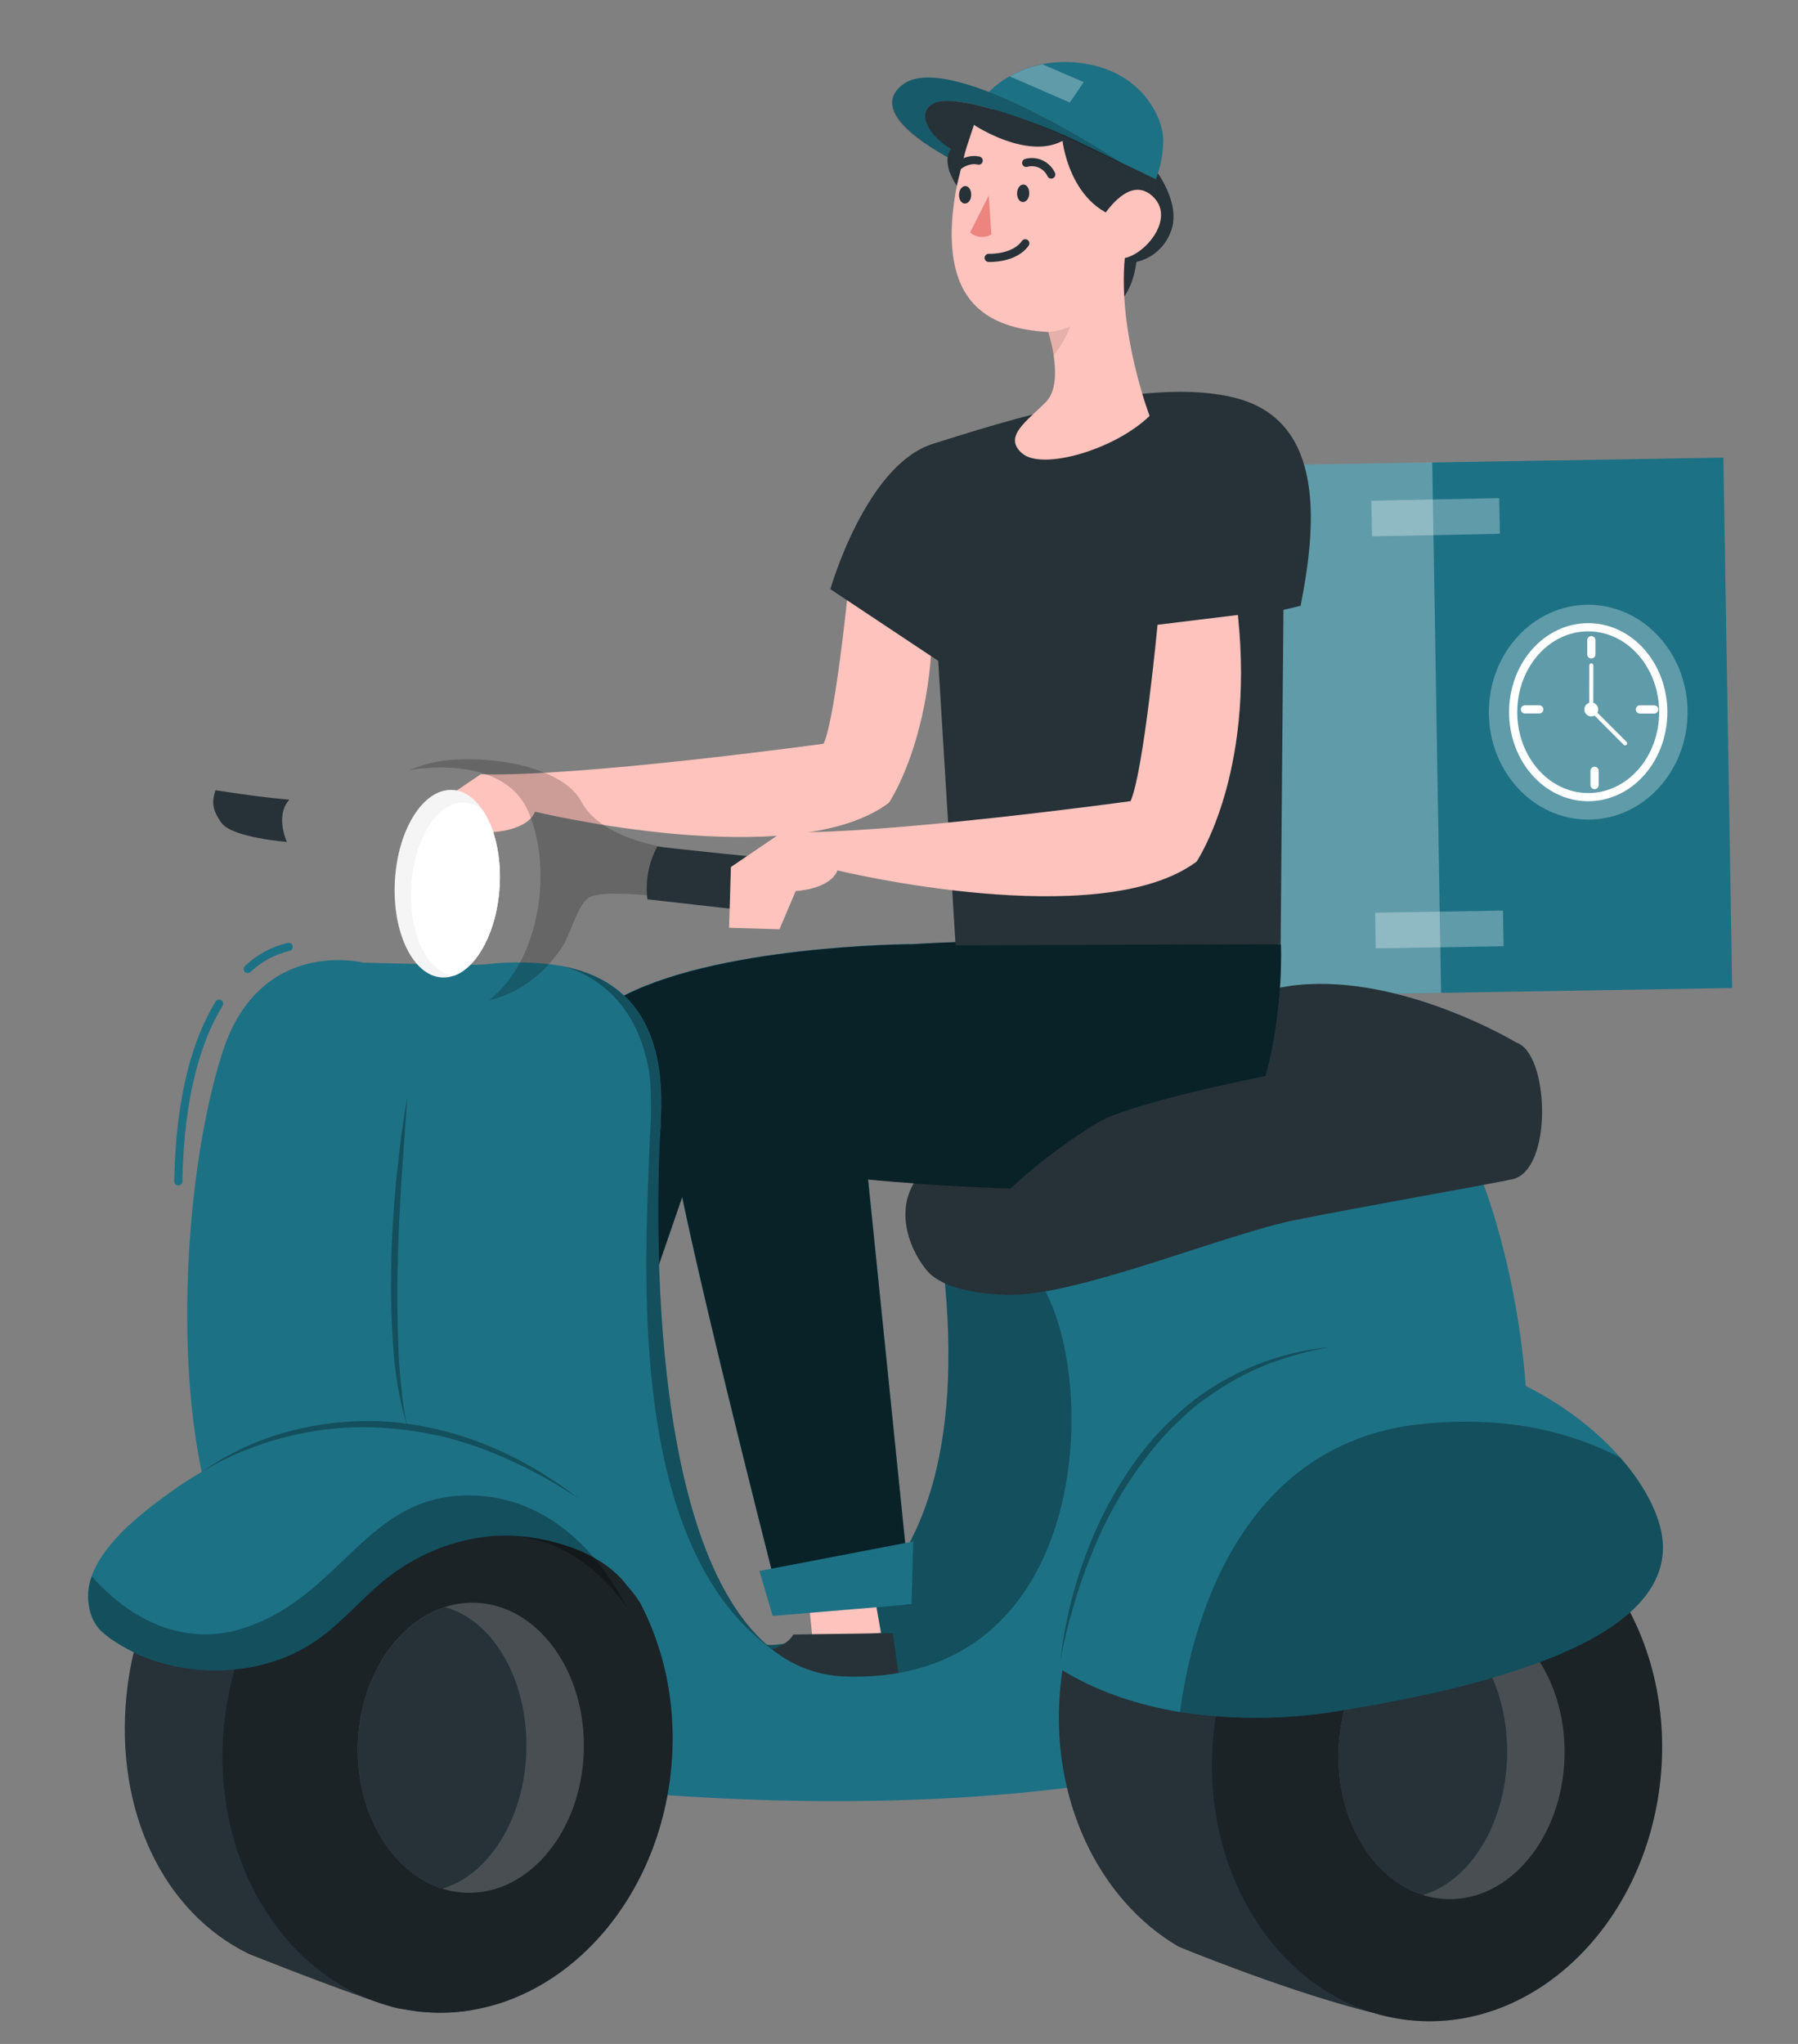 <svg width="220" height="250" viewBox="0 0 220 250" fill="none" xmlns="http://www.w3.org/2000/svg">
<rect x="0" y="0" width="220" height="250" fill="#808080" stroke="none"/>
<path d="M210.869 55.974L121.006 57.464L122.082 122.339L211.945 120.849L210.869 55.974Z" fill="#1D7185"/>
<path opacity="0.3" d="M175.248 56.557L120.918 57.458L121.994 122.332L176.324 121.431L175.248 56.557Z" fill="white"/>
<path opacity="0.3" d="M183.435 60.928L167.789 61.241L167.876 65.603L183.523 65.29L183.435 60.928Z" fill="white"/>
<path opacity="0.3" d="M183.9 111.375L168.256 111.635L168.328 115.996L183.972 115.736L183.9 111.375Z" fill="white"/>
<path d="M194.33 97.5C199.401 97.5 203.512 92.849 203.512 87.111C203.512 81.373 199.401 76.721 194.33 76.721C189.259 76.721 185.148 81.373 185.148 87.111C185.148 92.849 189.259 97.5 194.33 97.5Z" stroke="white" stroke-miterlimit="10"/>
<path d="M194.712 78.302V80.047" stroke="white" stroke-linecap="round" stroke-linejoin="round"/>
<path d="M195.109 94.283V96.028" stroke="white" stroke-linecap="round" stroke-linejoin="round"/>
<path d="M186.589 86.768H188.341" stroke="white" stroke-linecap="round" stroke-linejoin="round"/>
<path d="M200.654 86.776H202.407" stroke="white" stroke-linecap="round" stroke-linejoin="round"/>
<path d="M194.704 86.768L194.712 81.394" stroke="white" stroke-width="0.5" stroke-linecap="round" stroke-linejoin="round"/>
<path d="M195.047 87.118L198.847 90.919" stroke="white" stroke-width="0.5" stroke-linecap="round" stroke-linejoin="round"/>
<path d="M195.553 86.776C195.553 86.944 195.503 87.108 195.41 87.247C195.317 87.387 195.184 87.496 195.029 87.56C194.874 87.624 194.703 87.641 194.538 87.608C194.374 87.576 194.222 87.495 194.104 87.376C193.985 87.257 193.904 87.106 193.871 86.941C193.839 86.777 193.856 86.606 193.92 86.451C193.984 86.296 194.093 86.163 194.232 86.07C194.372 85.977 194.536 85.927 194.704 85.927C194.816 85.926 194.927 85.947 195.03 85.989C195.134 86.032 195.228 86.094 195.307 86.173C195.386 86.252 195.448 86.346 195.49 86.45C195.533 86.553 195.554 86.664 195.553 86.776Z" fill="white"/>
<path opacity="0.3" d="M194.33 100.249C201.044 100.249 206.488 94.367 206.488 87.111C206.488 79.854 201.044 73.972 194.33 73.972C187.616 73.972 182.173 79.854 182.173 87.111C182.173 94.367 187.616 100.249 194.33 100.249Z" fill="white"/>
<path d="M93.365 201.051C94.72 202.087 121.924 199.159 114.891 150.896C114.891 150.896 127.796 154.174 129.182 153.956C129.182 153.956 148.115 182.983 134.33 197.36C120.545 211.737 100 212.617 100 212.617L93.365 201.051Z" fill="#1D7185"/>
<path opacity="0.3" d="M93.365 201.051C94.72 202.087 121.924 199.159 114.891 150.896C114.891 150.896 127.796 154.174 129.182 153.956C129.182 153.956 148.115 182.983 134.33 197.36C120.545 211.737 100 212.617 100 212.617L93.365 201.051Z" fill="black"/>
<path d="M123.512 158.364C123.583 158.364 115.911 158.512 113.341 155.319C110.771 152.126 109.034 146.417 113.707 142.523C118.38 138.629 145.818 121.807 158.738 120.483C171.659 119.159 185.491 127.492 185.491 127.492L168.575 140L132.15 148.816L123.512 158.364Z" fill="#263238"/>
<path d="M98.707 193.45L99.416 200.428L107.796 199.72L106.534 192.547L98.707 193.45Z" fill="#FFC3BD"/>
<path d="M97.079 199.922L109.237 199.751L110.101 205.888C110.101 205.888 98.715 206.044 94.034 205.421C89.354 204.797 90.086 202.36 90.086 202.36C90.086 202.36 95.569 202.492 97.079 199.922Z" fill="#263238"/>
<path d="M203.176 217.586C204.991 199.746 194.221 184.038 179.119 182.501C164.018 180.965 150.305 194.181 148.489 212.021C146.674 229.861 157.445 245.569 172.546 247.106C187.647 248.642 201.361 235.426 203.176 217.586Z" fill="#263238"/>
<path d="M156.729 115.491C156.729 115.491 157.991 144.439 141.153 145.265C124.315 146.09 106.223 144.245 106.223 144.245L111.526 196.262L95.74 197.235C95.74 197.235 84.408 153.107 82.625 142.017C80.841 130.927 82.391 123.084 94.097 118.162C105.802 113.24 156.729 115.491 156.729 115.491Z" fill="#1D7185"/>
<path d="M62.5 207.336L83.474 146.417L111.511 115.467C111.511 115.467 87.04 115.561 75.28 122.321C63.52 129.081 63.084 137.204 60.927 146.869C58.77 156.534 50.117 202.282 50.117 202.282L62.5 207.336Z" fill="#1D7185"/>
<path opacity="0.7" d="M156.729 115.491C156.729 115.491 130.67 114.33 111.558 115.491C111.558 115.491 87.087 115.584 75.327 122.344C63.567 129.104 63.084 137.204 60.927 146.869C58.77 156.534 50.117 202.282 50.117 202.282L62.5 207.336L83.474 146.417C87.001 163.302 95.74 197.204 95.74 197.204L111.526 196.262L106.215 144.276C106.215 144.276 124.299 146.121 141.145 145.296C157.991 144.47 156.729 115.491 156.729 115.491Z" fill="black"/>
<path d="M113.707 68.536L104.026 69.712C104.026 69.712 102.344 87.508 100.779 90.966C100.779 90.966 71.005 95.055 58.808 94.704L52.617 98.91L52.399 106.223L58.466 106.402L60.421 101.768C60.421 101.768 64.517 101.589 65.467 99.284C65.467 99.284 97.103 106.924 108.754 98.201C108.769 98.209 115.794 87.889 113.707 68.536Z" fill="#FFC3BD"/>
<path d="M141.449 20.88C141.449 20.88 144.478 24.774 143.326 28.146C143.007 29.108 142.447 29.972 141.698 30.654C140.949 31.336 140.037 31.813 139.05 32.041C139.05 32.041 138.481 37.438 135.296 37.593C132.111 37.749 133.178 25.701 133.178 25.701L141.449 20.88Z" fill="#263238"/>
<path d="M116.924 115.623L114.798 80.833L101.604 72.064C101.604 72.064 105.919 56.853 114.174 54.276C122.43 51.698 140.436 45.787 151.355 48.723C162.274 51.659 161.02 64.54 159.143 74.097L157.041 74.595C157.041 74.595 156.713 112.251 156.698 115.491L116.924 115.623Z" fill="#263238"/>
<path d="M140.662 50.872C136.34 55.054 127.523 57.547 125.086 55.467C122.648 53.388 125.724 51.48 128.014 49.128C129.252 47.835 129.213 45.413 128.925 43.481C128.773 42.508 128.55 41.547 128.255 40.608C120.164 40.163 116.807 36.379 116.472 29.704C116.137 23.03 119.159 15.28 119.159 15.28L124.875 10.405C124.875 10.405 132.664 11.573 138.894 15.857C142.601 18.38 141.503 23.349 139.969 27.017C139.319 28.579 138.537 30.082 137.632 31.511C136.76 40.646 140.662 50.872 140.662 50.872Z" fill="#FFC3BD"/>
<path d="M120.974 31.542C120.974 31.542 124.089 31.69 125.452 29.759" stroke="#263238" stroke-linecap="round" stroke-linejoin="round"/>
<path d="M125.935 23.66C125.935 24.252 125.576 24.72 125.156 24.712C124.735 24.704 124.431 24.213 124.447 23.622C124.463 23.03 124.805 22.562 125.226 22.57C125.646 22.578 125.958 23.069 125.935 23.66Z" fill="#263238"/>
<path d="M118.832 23.847C118.832 24.439 118.474 24.907 118.053 24.899C117.632 24.891 117.329 24.4 117.344 23.808C117.36 23.216 117.703 22.749 118.123 22.757C118.544 22.765 118.855 23.263 118.832 23.847Z" fill="#263238"/>
<path d="M121.301 28.684L120.981 23.91L118.699 28.442C119.056 28.745 119.496 28.931 119.962 28.974C120.427 29.017 120.895 28.916 121.301 28.684Z" fill="#ED847E"/>
<path d="M125.561 19.922C126.158 19.758 126.794 19.811 127.356 20.072C127.918 20.333 128.369 20.785 128.629 21.347" stroke="#263238" stroke-linecap="round" stroke-linejoin="round"/>
<path d="M116.636 20.802C116.636 20.802 118.069 19.244 119.751 19.642" stroke="#263238" stroke-linecap="round" stroke-linejoin="round"/>
<path d="M140.023 27.017C131.114 27.336 130.008 17.235 130.008 17.235C125.6 19.572 119.19 15.288 119.19 15.288L124.907 10.397C124.907 10.397 132.695 11.581 138.925 15.849C142.656 18.38 141.558 23.364 140.023 27.017Z" fill="#263238"/>
<path d="M116.324 18.248C116.324 18.248 111.713 15.179 113.746 12.967C115.779 10.755 128.232 14.961 137.539 20.117C137.539 20.117 116.223 5.857 110.428 10.366C105.639 14.097 116.262 19.276 115.942 19.268L116.324 18.248Z" fill="#1D7185"/>
<path d="M142.329 17.204C142.316 18.819 142.01 20.418 141.425 21.924L120.491 11.799C121.358 10.798 122.397 9.959 123.559 9.322C124.798 8.614 126.145 8.114 127.547 7.843C129.033 7.559 130.554 7.506 132.056 7.687C139.712 8.567 142.368 14.455 142.329 17.204Z" fill="#1D7185"/>
<path d="M49.618 120.304C49.618 120.304 25.974 153.014 45.444 203.364" stroke="#263238" stroke-linecap="round" stroke-linejoin="round"/>
<path d="M80.826 137.298C80.826 137.298 80.826 137.36 80.826 137.484C80.826 137.609 80.826 137.679 80.826 137.819V137.897C80.544 141.047 80.024 144.172 79.268 147.243C78.193 151.783 76.768 156.106 75.592 159.579C70.608 174.338 71.184 190.241 71.184 190.241C69.533 188.185 66.511 186.721 62.734 185.693C48.98 181.916 25.631 183.941 25.631 183.941C21.051 167.874 22.687 142.726 27.243 128.645C31.799 114.564 44.431 117.741 44.431 117.741C44.431 117.741 57.765 118.131 59.439 117.952C62.504 117.58 65.606 117.643 68.653 118.139C78.949 120.023 81.425 128.162 80.826 137.298Z" fill="#1D7185"/>
<path d="M183.481 198.598C160.117 219.688 115.016 221.9 81.456 219.564L62.656 185.74L55.039 172.04L79.509 139.058L80.802 137.321C80.802 137.321 80.802 137.383 80.802 137.508C80.802 137.632 80.802 137.702 80.802 137.843V137.921C80.467 143.801 78.302 190.989 95.6 202.562L95.74 202.664C98.081 204.176 100.796 205.007 103.583 205.062C135.319 205.981 134.431 164.564 126.363 155.693L181.433 144.626C181.433 144.626 192.305 172.002 183.481 198.598Z" fill="#1D7185"/>
<path d="M122.227 146.713C122.227 146.713 117.064 150.997 119.727 156.745C122.391 162.492 148.069 151.332 158.178 149.299C168.287 147.266 179.984 145.28 185.016 144.245C190.047 143.209 189.611 128.777 185.498 127.5C181.386 126.223 141.106 133.341 134.424 137.251C130.011 139.93 125.919 143.105 122.227 146.713Z" fill="#263238"/>
<path d="M135.156 30.584C134.664 30.055 134.367 29.375 134.312 28.655C134.256 27.935 134.447 27.218 134.852 26.62C136.098 24.751 138.614 21.784 141.028 24.003C144.408 27.118 138.637 32.78 136.246 31.41C135.846 31.187 135.479 30.909 135.156 30.584Z" fill="#FFC3BD"/>
<path opacity="0.2" d="M116.324 18.248C116.324 18.248 111.713 15.179 113.746 12.967C114.65 11.986 117.352 12.188 121.005 13.232C123.353 13.864 125.654 14.663 127.889 15.623C131.098 17.017 134.509 18.801 137.539 20.117C137.539 20.117 116.223 5.857 110.428 10.366C105.639 14.097 115.6 18.933 115.95 19.26L116.121 18.629L116.324 18.248Z" fill="black"/>
<path d="M118.512 16.916C118.512 16.916 113.84 17.695 117.064 22.726L118.512 16.916Z" fill="#263238"/>
<path d="M122.991 13.847C122.991 13.847 115.942 11.371 113.98 12.773C112.017 14.175 114.073 16.846 116.316 18.224L118.115 18.458L119.174 15.265L121.916 14.93L122.991 13.847Z" fill="#263238"/>
<path opacity="0.3" d="M132.593 10.039L130.903 12.539L123.559 9.346C124.798 8.637 126.145 8.137 127.547 7.866L132.593 10.039Z" fill="white"/>
<path opacity="0.1" d="M130.958 39.922C130.472 41.215 129.774 42.417 128.894 43.481C128.742 42.508 128.518 41.547 128.224 40.608C129.169 40.541 130.094 40.309 130.958 39.922Z" fill="black"/>
<path d="M61.137 108.411C60.826 113.808 58.489 118.224 55.623 119.315C55.127 119.506 54.596 119.588 54.065 119.556C50.53 119.354 47.959 114.05 48.318 107.718C48.676 101.386 51.838 96.417 55.374 96.62C56.815 96.698 58.084 97.625 59.073 99.112C60.53 101.246 61.347 104.657 61.137 108.411Z" fill="#F5F5F5"/>
<path d="M61.137 108.411C60.825 113.808 58.489 118.224 55.623 119.315C52.352 119.128 49.977 114.229 50.312 108.411C50.646 102.593 53.559 97.975 56.83 98.162C57.673 98.225 58.471 98.567 59.097 99.135C60.53 101.246 61.347 104.657 61.137 108.411Z" fill="white"/>
<path d="M187.36 184.914C181.34 180.685 158.045 176.534 158.045 176.534C143.894 176.534 131.472 189.268 129.759 206.176C128.357 219.93 134.431 232.414 144.221 238.107C144.221 238.107 145.039 238.45 146.41 238.987C151.597 241.036 164.759 245.997 172.539 247.087" fill="#263238"/>
<path opacity="0.3" d="M203.176 217.586C204.991 199.746 194.221 184.038 179.119 182.501C164.018 180.965 150.305 194.181 148.489 212.021C146.674 229.861 157.445 245.569 172.546 247.106C187.647 248.642 201.361 235.426 203.176 217.586Z" fill="black"/>
<path d="M82.102 216.547C83.917 198.708 73.146 183 58.045 181.463C42.944 179.927 29.23 193.143 27.415 210.983C25.6 228.823 36.37 244.531 51.472 246.067C66.573 247.604 80.286 234.387 82.102 216.547Z" fill="#263238"/>
<path d="M71.558 187.414L57.632 245.88C55.601 246.209 53.535 246.269 51.487 246.059H51.332C48.66 245.374 49.852 246.114 47.173 245.226C40.358 242.975 30.459 238.995 30.459 238.995C19.969 233.894 14.042 221.488 15.483 207.313C17.227 190.14 29.548 177.313 44.05 178.364C44.05 178.364 50.935 179.634 58.022 181.48C61.137 182.259 64.252 183.185 66.815 184.151C68.511 185.061 70.102 186.155 71.558 187.414Z" fill="#263238"/>
<path opacity="0.3" d="M82.103 216.511C80.545 231.893 70.132 243.832 57.617 245.849C55.585 246.178 53.519 246.238 51.472 246.028H51.316C48.465 245.72 45.693 244.894 43.139 243.59C32.617 238.255 25.958 225.296 27.414 210.966C29.229 193.139 42.913 179.938 58.006 181.449H58.045C61.11 181.758 64.084 182.666 66.799 184.12C68.496 185.032 70.087 186.129 71.542 187.391C78.995 193.871 83.333 204.743 82.103 216.511Z" fill="black"/>
<path d="M78.31 196.028C77.853 195.3 77.332 194.614 76.752 193.98C73.271 189.229 65.311 187.453 60.101 187.874C56.107 188.264 52.272 189.639 48.941 191.877C45.14 194.338 42.422 198.107 38.653 200.693C31.503 205.631 20.654 205.491 13.473 200.405C13.069 200.117 12.684 199.802 12.321 199.463C11.589 198.701 11.101 197.738 10.919 196.698C10.644 195.399 10.744 194.048 11.207 192.804C12.765 188.427 17.959 184.579 21.238 182.235C27.886 177.545 35.705 174.793 43.824 174.283C66.978 172.687 76.854 192.461 78.31 196.028Z" fill="#1D7185"/>
<path opacity="0.3" d="M76.706 196.651C71.729 189.47 65.343 187.453 60.132 187.874C56.138 188.264 52.303 189.639 48.972 191.877C45.171 194.338 42.453 198.107 38.684 200.693C31.534 205.631 20.685 205.491 13.505 200.405C13.1 200.117 12.715 199.802 12.352 199.463C11.62 198.701 11.132 197.738 10.95 196.698C10.675 195.399 10.775 194.048 11.238 192.804C13.645 195.584 20.654 202.282 30.148 199.034C41.986 194.945 44.875 182.796 57.531 182.905C67.586 183.022 73.777 190.81 76.706 196.651Z" fill="black"/>
<g opacity="0.3">
<path d="M24.626 180.093C28.003 177.693 31.803 175.952 35.825 174.961C39.852 173.936 44.022 173.594 48.162 173.949C52.295 174.346 56.343 175.376 60.163 177.002L61.581 177.625L62.967 178.318C63.902 178.754 64.782 179.299 65.685 179.797C66.589 180.296 67.422 180.911 68.287 181.464C69.151 182.017 69.961 182.664 70.787 183.279C67.39 181.003 63.764 179.09 59.969 177.57C56.181 176.05 52.189 175.098 48.123 174.743C44.065 174.355 39.972 174.618 35.997 175.522C34.001 175.964 32.045 176.568 30.148 177.329C28.223 178.07 26.373 178.996 24.626 180.093Z" fill="black"/>
</g>
<g opacity="0.3">
<path d="M49.844 174.525C48.873 171.277 48.29 167.925 48.108 164.54C47.85 161.168 47.796 157.78 47.866 154.416C47.936 151.051 48.17 147.656 48.481 144.291L49.05 139.26C49.299 137.586 49.517 135.911 49.829 134.245L49.12 144.369L48.84 149.416C48.793 151.098 48.692 152.78 48.684 154.463C48.551 157.827 48.614 161.192 48.738 164.587C48.793 166.269 48.925 167.944 49.097 169.618C49.233 171.269 49.483 172.908 49.844 174.525Z" fill="black"/>
</g>
<path opacity="0.3" d="M95.561 202.492C79.299 192.033 78.653 165.047 79.206 147.243C79.307 144.182 79.431 141.402 79.525 139.011C79.696 136.618 79.696 134.216 79.525 131.822C77.882 119.595 68.536 118.123 68.536 118.123H68.575C78.925 120.023 81.402 128.162 80.802 137.297C80.802 137.297 80.802 137.36 80.802 137.484C80.802 137.609 80.802 137.679 80.802 137.819V137.897C80.452 143.777 78.287 190.966 95.561 202.492Z" fill="black"/>
<path opacity="0.2" d="M94.237 110.327C92.874 111.752 75.249 108.1 72.173 109.735C70.872 110.421 70.304 112.85 68.995 115.514C65.319 121.355 60.148 122.274 59.829 122.321C65.997 117.648 67.718 106.402 64.657 99.291C61.597 92.181 50.639 94.026 50.016 94.237C51.884 93.415 53.894 92.963 55.935 92.905C61.861 92.593 69.089 94.26 71.114 98.014C75.226 105.67 92.858 103.949 94.478 105.958C96.098 107.967 95.6 108.902 94.237 110.327Z" fill="black"/>
<path d="M80.436 103.528C79.365 105.505 78.937 107.768 79.213 110L94.143 111.682C94.907 110.799 95.471 109.762 95.797 108.641C96.124 107.52 96.205 106.342 96.036 105.187C96.036 105.187 81.246 103.699 80.436 103.528Z" fill="#263238"/>
<path d="M35.101 102.975C35.101 102.975 33.614 99.813 35.397 97.811C31.41 97.453 28.941 97.033 26.371 96.659C25.989 97.819 25.802 98.933 27.149 100.701C28.497 102.469 35.101 102.975 35.101 102.975Z" fill="#263238"/>
<path d="M26.807 122.765C24.221 126.978 22.009 133.723 21.815 144.494" stroke="#1D7185" stroke-linecap="round" stroke-linejoin="round"/>
<path d="M35.319 115.818C33.438 116.254 31.709 117.187 30.311 118.52" stroke="#1D7185" stroke-linecap="round" stroke-linejoin="round"/>
<path d="M151.464 75.218L141.636 76.418C141.636 76.418 139.922 94.478 138.333 97.991C138.333 97.991 108.107 102.15 95.716 101.783L89.431 106.051L89.213 113.481L95.374 113.66L97.36 108.988C97.36 108.988 101.519 108.808 102.477 106.464C102.477 106.464 134.595 114.252 146.425 105.374C146.417 105.343 153.559 94.868 151.464 75.218Z" fill="#FFC3BD"/>
<path opacity="0.2" d="M71.433 214.174C71.153 223.972 64.735 231.729 57.095 231.511C56.068 231.48 55.051 231.305 54.073 230.989C47.952 229.042 43.544 221.822 43.785 213.372C44.026 205.195 48.536 198.435 54.463 196.558C55.647 196.177 56.887 196 58.131 196.036C65.771 196.262 71.721 204.408 71.433 214.174Z" fill="#FAFAFA"/>
<path d="M64.4 214.174C64.159 222.539 59.727 229.416 54.073 231.012C47.952 229.065 43.544 221.846 43.785 213.396C44.026 205.218 48.536 198.458 54.463 196.581C60.35 198.178 64.642 205.514 64.4 214.174Z" fill="#263238"/>
<path opacity="0.2" d="M191.433 214.953C191.145 224.751 184.727 232.516 177.095 232.29C176.068 232.263 175.05 232.087 174.073 231.768C167.944 229.821 163.536 222.609 163.785 214.151C164.019 205.981 168.528 199.213 174.455 197.336C175.639 196.956 176.88 196.779 178.123 196.815C185.763 197.041 191.713 205.171 191.433 214.953Z" fill="#FAFAFA"/>
<path d="M184.4 214.953C184.151 223.31 179.727 230.187 174.073 231.783C167.944 229.836 163.536 222.625 163.785 214.167C164.019 205.997 168.528 199.229 174.455 197.352C180.35 198.949 184.65 206.285 184.4 214.953Z" fill="#263238"/>
<path d="M203.474 189.143C203.606 198.777 188.941 205.156 164.4 209.174C157.785 210.338 151.025 210.416 144.385 209.408C133.481 207.609 128.154 202.998 128.154 202.998C128.154 202.998 130.927 169.704 158.364 165.483C177.056 162.617 191.121 170.156 198.255 178.279C201.612 182.095 203.435 186.059 203.474 189.143Z" fill="#1D7185"/>
<path opacity="0.3" d="M203.474 189.143C203.606 198.777 188.941 205.156 164.4 209.174C157.785 210.338 151.025 210.416 144.385 209.408C145.561 200.366 150.841 176.651 173.793 174.19C184.206 173.069 192.243 175.171 198.255 178.279C201.612 182.095 203.435 186.059 203.474 189.143Z" fill="black"/>
<g opacity="0.3">
<path d="M129.743 203.146C130.248 198.614 131.329 194.165 132.959 189.907C134.563 185.604 136.777 181.554 139.533 177.882C140.925 176.056 142.49 174.369 144.206 172.843C145.906 171.292 147.779 169.943 149.79 168.824C153.79 166.568 158.223 165.185 162.796 164.766C160.555 165.142 158.351 165.71 156.207 166.464C155.125 166.791 154.104 167.298 153.092 167.726C152.076 168.212 151.086 168.75 150.125 169.338C149.143 169.899 148.24 170.576 147.313 171.207C146.386 171.838 145.53 172.586 144.712 173.372C143.049 174.884 141.534 176.55 140.187 178.349C137.451 181.951 135.221 185.91 133.559 190.117C132.696 192.212 131.953 194.355 131.332 196.534C130.671 198.705 130.14 200.913 129.743 203.146Z" fill="black"/>
</g>
<path d="M92.921 192.15L94.54 197.648L111.526 196.23L111.752 188.544L92.921 192.15Z" fill="#1D7185"/>
</svg>
